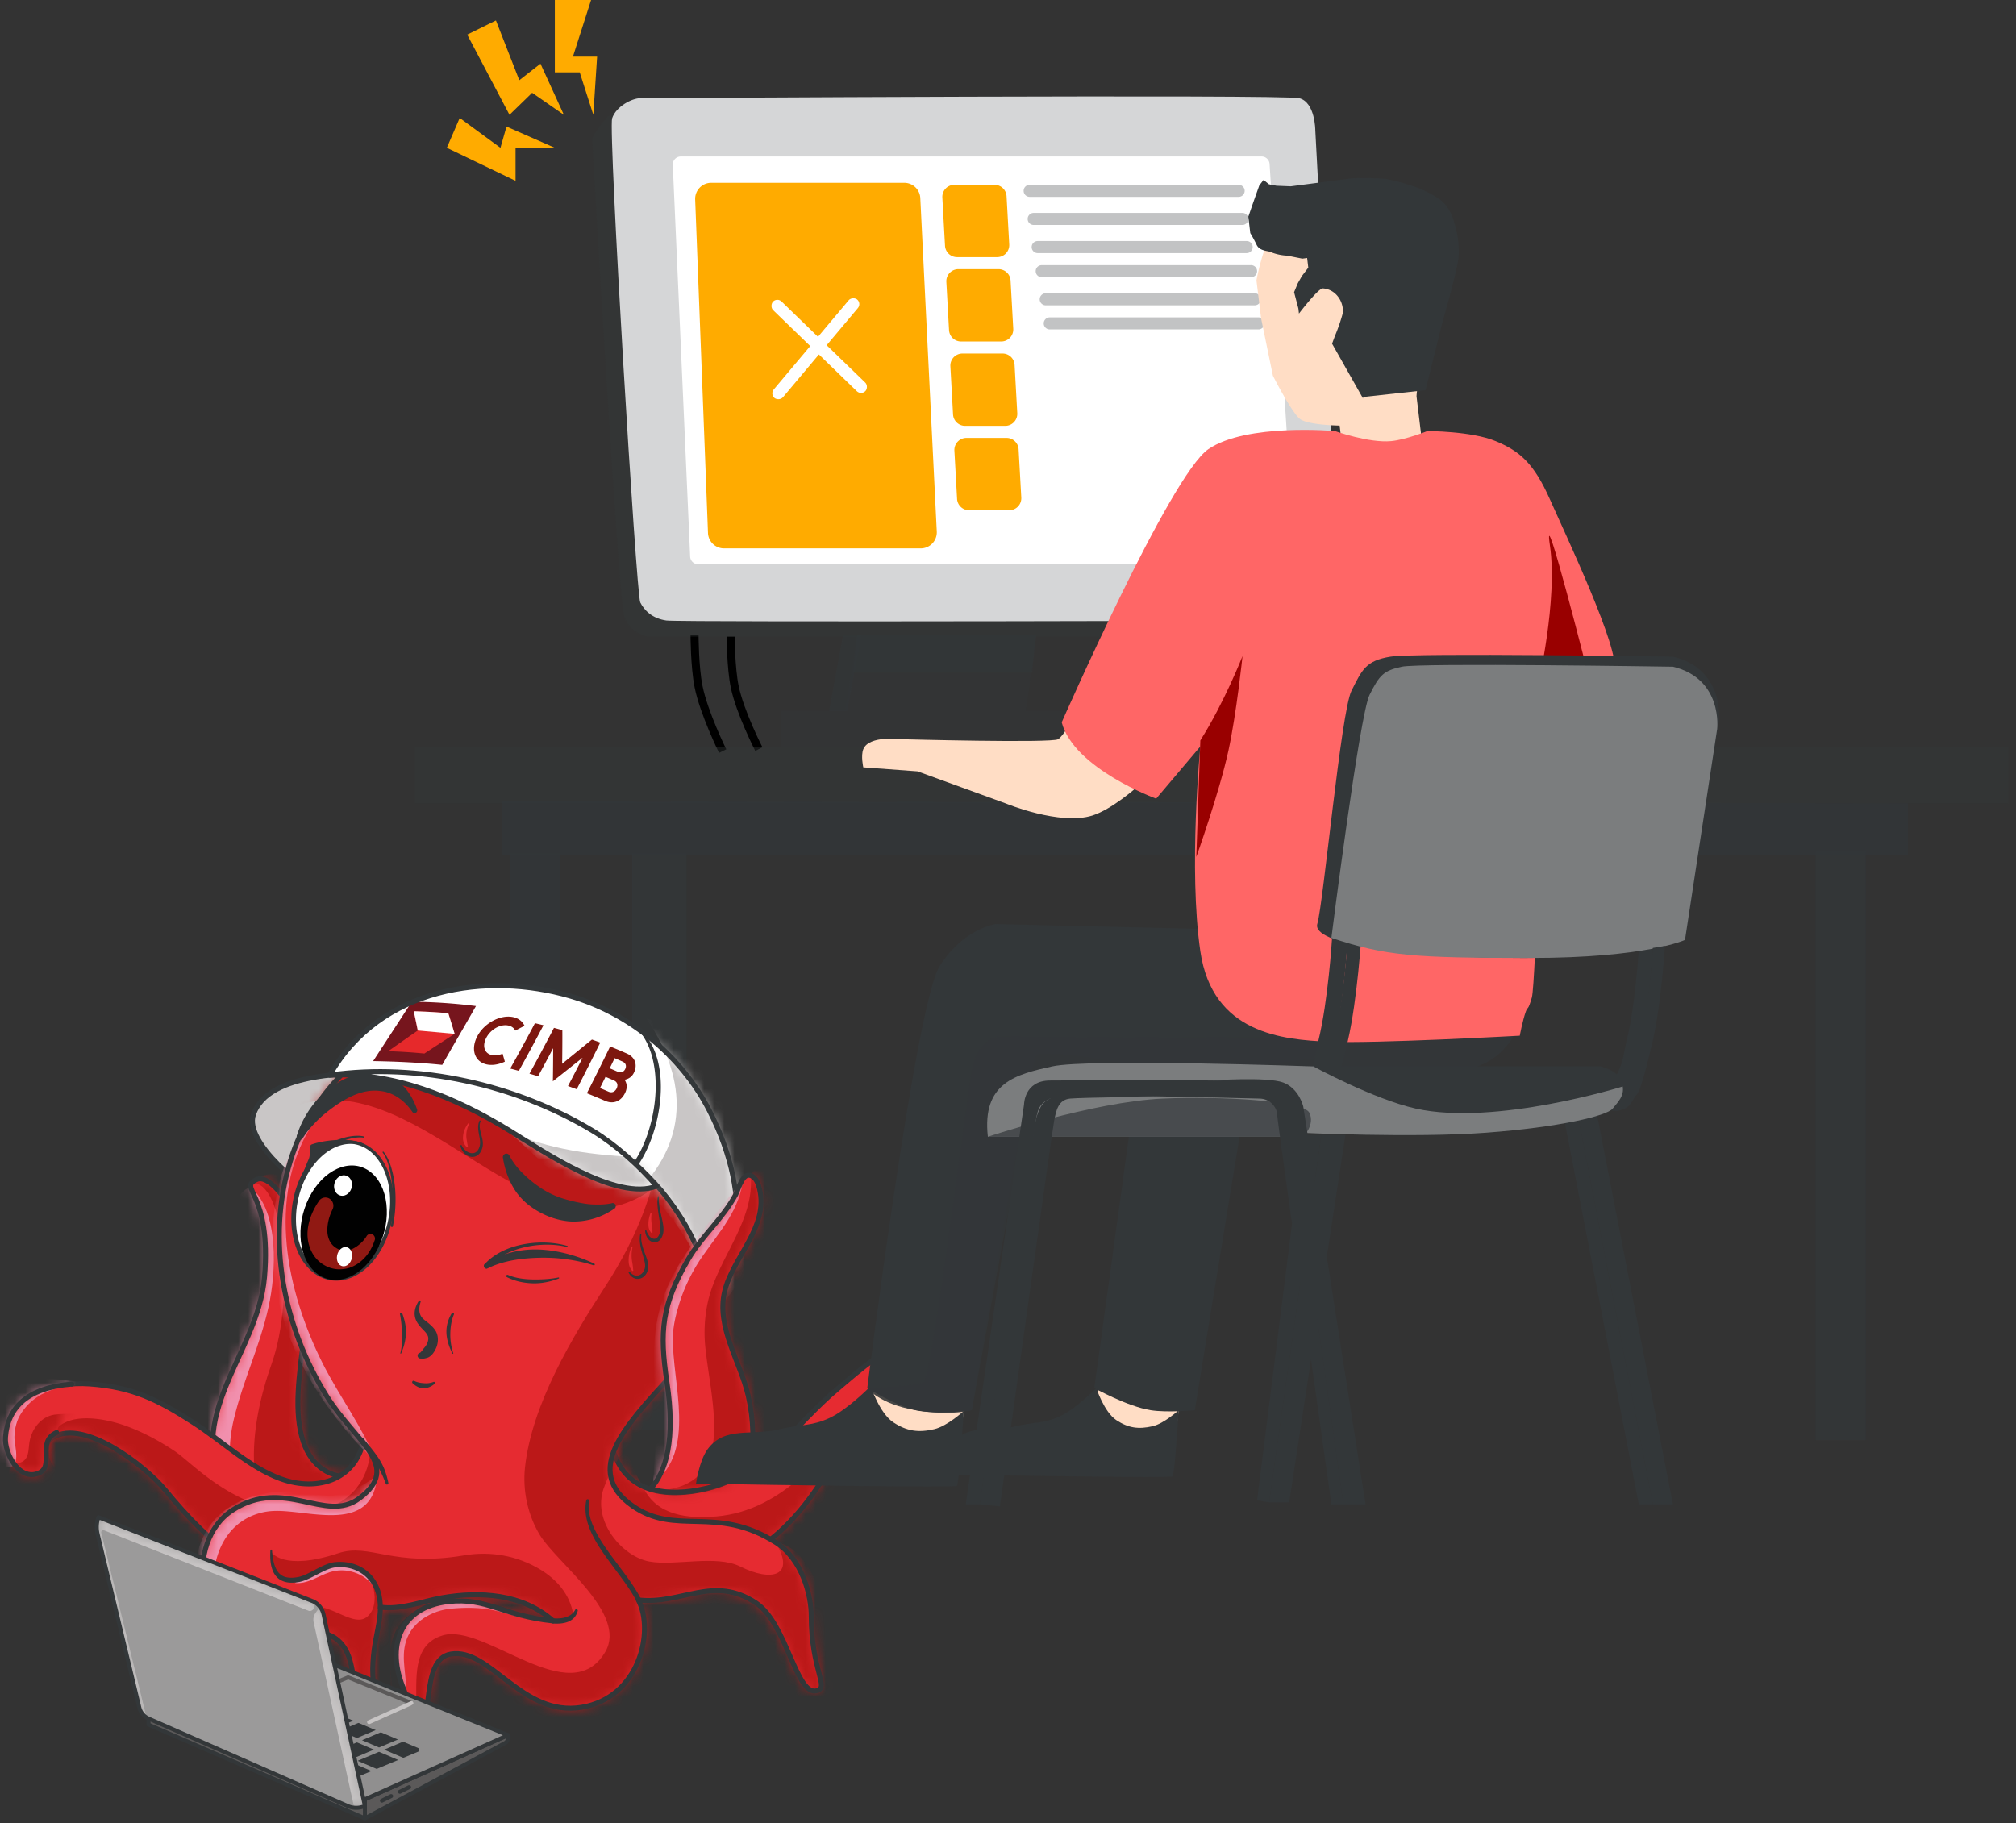 <svg width="199" height="180" viewBox="0 0 199 180" fill="none" xmlns="http://www.w3.org/2000/svg">
    <rect x="0" y="0" width="199" height="180" fill="#333333" stroke="none"/>
    <path d="M54.768 0h3.577l-1.79 5.59h2.386l-.374 5.745-1.342-4.193h-2.457V0zM46.12 3.417l2.834-1.397 2.307 5.9 2.089-1.633 2.31 5.05-3.132-2.176-2.236 2.175-4.173-7.919zM44.107 14.593l1.271-2.948 4.022 2.948.596-2.097 4.772 2.097H50.89v3.259l-6.782-3.259z" fill="#FFAB00"/>
    <g opacity=".7" fill="#333739">
        <path d="M184.176 142.173V84.066h-4.958v58.107h4.958zM67.765 141.181V84.265H62.41v56.916h5.355z"/>
    </g>
    <path d="M72.128 62.848s.003 3.055.397 4.957c.521 2.521 2.38 6.148 2.38 6.148M68.558 62.648s.002 3.165.396 5.135c.522 2.611 2.38 6.368 2.38 6.368" stroke="#000" stroke-width=".793"/>
    <path opacity=".4" d="M198.256 79.307v-5.553H40.992v5.553h157.264z" fill="#333739"/>
    <path opacity=".7" d="M188.34 84.464V79.308l-138.82-.199v5.355h138.82z" fill="#333739"/>
    <path opacity=".7" d="M55.272 140.98V84.262h-4.958v56.718h4.958z" fill="#333739"/>
    <path fill-rule="evenodd" clip-rule="evenodd" d="M31.77 118.207c-1.506-.555-7.726-5.34-6.748-8.19 1.46-4.256 9.819-4.087 13.763-4.162-2.36 2.277-5.935 9.188-7.015 12.352z" fill="#C9C6C6"/>
    <path clip-rule="evenodd" d="M31.77 118.207c-1.506-.555-7.726-5.34-6.748-8.19 1.46-4.256 9.819-4.087 13.763-4.162-2.36 2.277-5.935 9.188-7.015 12.352z" stroke="#333739" stroke-width=".492" stroke-linecap="round" stroke-linejoin="round"/>
    <path fill-rule="evenodd" clip-rule="evenodd" d="M39.319 142.374c-1.668 4.144-7.696 4.989-9.373 0-1.999-5.946 2.386-14.78-.628-21.801-1.027-2.393-2.889-4.628-3.976-4.127-1.93.891 1.487 1.19.765 9.648-.657 7.695-8.235 13.584-3.67 21.888.857 1.557 1.693 3.241 3.013 4.424 4.557 4.082 11.446 3.237 13.572-2.935.758-2.201.447-4.837.297-7.097z" fill="#E62B31"/>
    <mask id="a" style="mask-type:alpha" maskUnits="userSpaceOnUse" x="20" y="116" width="20" height="39">
        <path fill-rule="evenodd" clip-rule="evenodd" d="M25.344 116.446c-1.93.891 1.486 1.189.765 9.648-.657 7.694-8.235 13.584-3.67 21.888.856 1.557 1.692 3.241 3.013 4.425 4.557 4.08 11.446 3.236 13.572-2.936.757-2.202.447-4.836.297-7.098-1.667 4.144-7.696 4.99-9.373 0-1.999-5.945 2.386-14.78-.628-21.8-.93-2.164-2.539-4.198-3.642-4.198a.787.787 0 0 0-.334.071z" fill="#fff"/>
    </mask>
    <g mask="url(#a)">
        <path fill-rule="evenodd" clip-rule="evenodd" d="M24.777 116.814c3.35-.489 4.336 11.331 2.046 17.799-1.12 3.165-1.93 6.71-1.732 10.145.25 4.352 3.217 8.913 8.18 7.93 1.154-.228 2.148-1.002 2.74-2.048 2.173-3.841-.989-6.671-1.91-10.291-.45-1.765-.467-3.679-.556-5.491-.266-5.383-.258-10.457-3.046-15.202-.848-1.443-2.547-5.514-5.722-2.842z" fill="#BB1818"/>
    </g>
    <mask id="b" style="mask-type:alpha" maskUnits="userSpaceOnUse" x="20" y="116" width="20" height="39">
        <path fill-rule="evenodd" clip-rule="evenodd" d="M25.344 116.446c-1.93.891 1.486 1.189.765 9.648-.657 7.694-8.235 13.584-3.67 21.888.856 1.557 1.692 3.241 3.013 4.425 4.557 4.08 11.446 3.236 13.572-2.936.757-2.202.447-4.836.297-7.098-1.667 4.144-7.696 4.99-9.373 0-1.999-5.945 2.386-14.78-.628-21.8-.93-2.164-2.539-4.198-3.642-4.198a.787.787 0 0 0-.334.071z" fill="#fff"/>
    </mask>
    <g mask="url(#b)">
        <path fill-rule="evenodd" clip-rule="evenodd" d="M24.75 117.219c2.835 2.376 2.507 8.453 1.754 11.822-.897 4.015-2.454 7.05-3.42 11.06-.6 2.486-.496 4.825.021 7.322.171.822.385 1.628.663 2.419.092.261.178.53.29.782.056.128.308.41.175.38-1.685-.382-3.13-4.344-3.592-5.825-2.047-6.565.73-13.445 1.065-20.077.074-1.46.994-7.546 3.044-7.883z" fill="#F190AE"/>
    </g>
    <path clip-rule="evenodd" d="M39.32 142.374c-1.667 4.144-7.695 4.989-9.372 0-1.999-5.946 2.386-14.78-.628-21.801-1.027-2.393-2.889-4.628-3.976-4.127-1.93.891 1.487 1.19.765 9.648-.657 7.695-8.235 13.584-3.67 21.888.857 1.557 1.693 3.241 3.013 4.424 4.557 4.082 11.446 3.237 13.572-2.935.758-2.201.447-4.837.297-7.097z" stroke="#333739" stroke-width=".492" stroke-linecap="round" stroke-linejoin="round"/>
    <path fill-rule="evenodd" clip-rule="evenodd" d="M58.328 151.753c4.19 4.905 12.42 4.153 17.156.68 2.92-2.14 5.062-5.084 6.842-8.26 1.977-3.528 7.92-9.646 6.985-10.684-.935-1.038-4.685 1.998-6.612 3.61-4.277 3.578-7.239 8.521-12.916 9.868-4.677 1.11-9.134.129-9.584-5.702-.163-2.109.193-4.208 1.2-6.065-4.078 3.504-7.16 11.767-3.071 16.553z" fill="#E62B31"/>
    <mask id="c" style="mask-type:alpha" maskUnits="userSpaceOnUse" x="56" y="133" width="34" height="23">
        <path fill-rule="evenodd" clip-rule="evenodd" d="M82.699 137.099c-4.277 3.577-7.24 8.52-12.917 9.867-4.676 1.109-9.133.129-9.583-5.702-.163-2.109.193-4.208 1.2-6.064-4.078 3.503-7.16 11.766-3.07 16.553 4.19 4.904 12.42 4.152 17.155.68 2.92-2.141 5.062-5.085 6.842-8.261 1.977-3.528 7.608-9.361 6.984-10.684-.099-.212-.287-.304-.54-.304-1.327-.001-4.452 2.559-6.071 3.915z" fill="#fff"/>
    </mask>
    <g mask="url(#c)">
        <path fill-rule="evenodd" clip-rule="evenodd" d="M63.474 146.78c1.298 2.888 4.5 3.162 7.236 2.93 6.606-.56 11.03-6.314 14.82-11.291.862-1.134 4.464-6.067 5.471-2.575.789 2.734-1.205 7.298-2.18 9.832-3.44 8.922-9.647 15.328-19.513 14.23-1.506-.166-2.993-.619-4.454-1.016-2.413-.656-5.321-1.396-7.166-3.248-3.188-3.203-4.338-8.301-2.647-12.613.628-1.599 3.607-5.935 5.765-4.47.324 2.447 1.325 6.119 2.668 8.221z" fill="#BB1818"/>
    </g>
    <path clip-rule="evenodd" d="M58.326 151.751c4.19 4.905 12.42 4.152 17.156.68 2.92-2.141 5.063-5.084 6.842-8.261 1.977-3.528 7.92-9.229 6.984-10.684-.934-1.454-4.684 1.999-6.611 3.611-4.277 3.578-7.239 8.521-12.916 9.868-4.678 1.11-9.134.129-9.584-5.702-.163-2.109.193-4.208 1.2-6.065-4.078 3.504-7.16 11.767-3.071 16.553z" stroke="#333739" stroke-width=".492" stroke-linecap="round" stroke-linejoin="round"/>
    <path fill-rule="evenodd" clip-rule="evenodd" d="M35.928 141.896c-.577 4.069-4.455 5.482-8.246 4.086-3.105-1.143-5.738-3.7-8.56-5.52-3.543-2.285-6.05-3.524-10.255-3.832-3.674-.268-8.025 1.11-8.327 5.266-.115 1.58 1.335 4.33 3.254 3.551 1.657-.673-.195-2.543 1.467-3.551 3.007-1.822 9.004 2.715 11.085 5.254 4.158 5.073 9.79 10.258 15.809 8.755 3.773-.942 9.105-7.478 3.773-14.009z" fill="#E62B31"/>
    <mask id="d" style="mask-type:alpha" maskUnits="userSpaceOnUse" x="0" y="136" width="39" height="21">
        <path fill-rule="evenodd" clip-rule="evenodd" d="M.54 141.897c-.115 1.58 1.336 4.33 3.255 3.551 1.658-.674-.195-2.544 1.467-3.551 3.007-1.823 9.004 2.715 11.084 5.254 4.16 5.073 9.791 10.257 15.81 8.754 3.773-.941 9.105-7.477 3.773-14.008-.577 4.068-4.454 5.482-8.246 4.086-3.106-1.143-5.738-3.7-8.56-5.521-3.544-2.285-6.05-3.523-10.255-3.832a12.361 12.361 0 0 0-.886-.032c-3.453 0-7.163 1.473-7.442 5.299z" fill="#fff"/>
    </mask>
    <g mask="url(#d)">
        <path fill-rule="evenodd" clip-rule="evenodd" d="M36.565 143.113c-.314 4.948-4.636 6.703-8.38 6.136-5.815-.881-9.236-4.864-11-6.026-1.456-.961-2.908-1.748-4.528-2.368-2.609-1-8.057-1.996-7.805 2.765.127 2.397 5.18 3.672 6.961 4.479a34.38 34.38 0 0 1 4.22 2.266c1.587 1.005 3.759 3.562 5.492 3.769 2.125.255 4.362-1.142 6.384-1.653 1.614-.406 3.299-.498 4.942-.718 1.499-.201 3.068-.536 4.312-1.476 2.599-1.964 1.809-5.305-.598-7.174z" fill="#BB1818"/>
    </g>
    <path clip-rule="evenodd" d="M35.928 141.896c-.577 4.069-4.455 5.482-8.246 4.086-3.105-1.143-5.738-3.7-8.56-5.52-3.543-2.285-6.05-3.524-10.255-3.832-3.674-.268-8.025 1.11-8.327 5.266-.115 1.58 1.335 4.33 3.254 3.551 1.657-.673-.195-2.543 1.467-3.551 3.007-1.822 9.004 2.715 11.085 5.254 4.158 5.073 9.79 10.258 15.809 8.755 3.773-.942 9.105-7.478 3.773-14.009z" stroke="#333739" stroke-width=".492" stroke-linecap="round" stroke-linejoin="round"/>
    <path fill-rule="evenodd" clip-rule="evenodd" d="M7.09 136.645c-4.402.352-6.338 2.331-6.55 5.254-.115 1.58 1.335 4.33 3.254 3.551 1.657-.673-.252-3.075 1.796-4.026" fill="#E62B31"/>
    <mask id="e" style="mask-type:alpha" maskUnits="userSpaceOnUse" x="0" y="136" width="8" height="10">
        <path fill-rule="evenodd" clip-rule="evenodd" d="M.54 141.899c-.115 1.58 1.336 4.33 3.255 3.551 1.658-.674-.253-3.075 1.796-4.026l1.5-4.779c-4.402.351-6.338 2.331-6.551 5.254z" fill="#fff"/>
    </mask>
    <g mask="url(#e)">
        <path fill-rule="evenodd" clip-rule="evenodd" d="M7.6 139.626c-.387-.107-1.855-.026-2.25.038-1.318.211-2.234 1.412-2.446 2.723-.085.52-.044 1.129-.336 1.586-.41.642-1.372.451-1.584.931-.28.633.192 1.463.681 1.816 2.814 2.036 4.28-1.835 5.264-3.775.44-.867 1.249-2.307.67-3.319z" fill="#BB1818"/>
    </g>
    <mask id="f" style="mask-type:alpha" maskUnits="userSpaceOnUse" x="0" y="136" width="8" height="10">
        <path fill-rule="evenodd" clip-rule="evenodd" d="M.54 141.899c-.115 1.58 1.336 4.33 3.255 3.551 1.658-.674-.253-3.075 1.796-4.026l1.5-4.779c-4.402.351-6.338 2.331-6.551 5.254z" fill="#fff"/>
    </mask>
    <g mask="url(#f)">
        <path fill-rule="evenodd" clip-rule="evenodd" d="M9.685 136.901c-2.731-.435-5.923.078-7.577 2.591-.474.72-.676 1.545-.686 2.411-.01.83.784 3.251-.868 2.898-1.783-.38-2.147-3.32-1.894-4.751.135-.766.506-1.492.959-2.107 1.904-2.584 7.284-1.857 10.066-1.042z" fill="#F190AE"/>
    </g>
    <path d="M7.09 136.641c-4.402.352-6.338 2.331-6.55 5.254-.115 1.58 1.335 4.33 3.254 3.551 1.657-.673-.252-3.075 1.796-4.026" stroke="#333739" stroke-width=".492" stroke-linecap="round" stroke-linejoin="round"/>
    <path fill-rule="evenodd" clip-rule="evenodd" d="M35.46 147.926c4.287-3.206-.336-5.486-3.235-10.135-4.259-6.831-5.965-15.362-3.564-23.181 4.386-14.285 22.392-19.745 33.974-11.459 2.175 1.556 3.934 3.262 5.35 5.596 3.877 6.394 4.523 16.415.97 23.053-.814 1.519-1.807 3.006-2.961 4.275-4.284 4.707-8.461 9.129-3.576 12.576 4.31 3.041 8.242-.102 14.138 3.611 2.67 1.681 3.524 5.271 3.524 7.275 0 5.283 1.77 7 .592 7.368-2.081.651-2.972-6.62-6.046-8.657-4.232-2.804-7.31.19-11.618-.296 1.636 3.159.058 9.669-5.59 10.594-5.933.971-9.03-5.927-12.93-5.251-3.17.55-1.404 7.456-3.635 7.141-.973-.137-.544-2.609-.973-3.608-1.829-4.269-.402-8.176 4.379-8.716 3.807-.43 5.332 1.402 10.343 1.912-2.999-2.687-7.243-2.945-10.988-2.282-1.966.347-4.035 1.205-6.065.92.003 1.37-.44 2.819-.613 4.178-.11.858-.169 1.714-.133 2.579.023.553.13 1.093.23 1.635.108.572.517 1.976-.526 1.858-.42-.048-.712-.406-.902-.767-1.05-1.999-.43-4.824-2.394-6.331-2.4-1.844-4.72 1.539-7.685 1.024-6.125-1.063-7.45-10.592-2.578-13.752 5.102-3.31 9.169 1.339 12.511-1.16z" fill="#E62B31"/>
    <mask id="g" style="mask-type:alpha" maskUnits="userSpaceOnUse" x="19" y="99" width="63" height="72">
        <path fill-rule="evenodd" clip-rule="evenodd" d="M28.663 114.617c-2.4 7.82-.695 16.35 3.563 23.181 2.9 4.65 7.523 6.929 3.235 10.136-1.582 1.182-3.325.765-5.264.347-2.16-.466-4.559-.93-7.247.813-4.872 3.16-3.547 12.688 2.578 13.752 1.267.22 2.416-.272 3.504-.763 1.457-.659 2.806-1.319 4.18-.262 1.966 1.508 1.345 4.332 2.394 6.331.19.362.484.719.902.768 1.044.117.636-1.287.528-1.859-.101-.541-.209-1.083-.231-1.634-.036-.865.023-1.722.132-2.58.174-1.359.617-2.809.614-4.178 2.03.286 4.099-.572 6.066-.92 3.744-.662 7.988-.406 10.986 2.283-5.01-.511-6.535-2.342-10.343-1.912-4.78.54-6.206 4.447-4.377 8.716.428.999 0 3.47.972 3.607 2.232.316.464-6.59 3.636-7.14 1.913-.332 3.632 1.159 5.587 2.648 2.032 1.549 4.32 3.097 7.341 2.602 5.649-.924 7.227-7.435 5.591-10.594 1.615.183 3.058-.125 4.454-.432 2.325-.512 4.519-1.024 7.163.729 3.074 2.037 3.966 9.307 6.047 8.657 1.177-.368-.591-2.085-.591-7.369 0-2.004-.855-5.594-3.524-7.275-5.898-3.713-9.829-.569-14.139-3.611-4.885-3.446-.708-7.869 3.576-12.576 1.155-1.268 2.148-2.756 2.962-4.275 3.553-6.638 2.905-16.659-.971-23.052-1.416-2.334-3.175-4.04-5.35-5.598-3.704-2.648-8.06-3.891-12.422-3.891-9.28 0-18.567 5.634-21.552 15.351z" fill="#fff"/>
    </mask>
    <g mask="url(#g)">
        <path fill-rule="evenodd" clip-rule="evenodd" d="M65.265 111.113c-.059 5.586-2.474 11.202-5.467 15.812-3.26 5.016-7.311 11.703-7.978 17.971-.243 2.281.291 4.728 1.484 6.671 1.688 2.748 8.622 7.751 6.454 11.492-3.458 5.965-11.863-2.842-16.044-1.608-3.115.919-2.55 4.397-2.634 7.044-.047 1.506-.26 3.002-.353 4.505 1.168-1.11 2.471-1.605 4.014-1.925 5.64-1.172 9.94 3.473 14.559 2.385 1.524-.36 2.804-1.211 3.874-2.37 1.16-1.253 2.012-2.702 2.398-4.403.64-2.818-.239-6.243 2.829-7.814 5.272-2.699 6.782 4.436 8.592 7.32.64 1.02 1.685 1.962 2.791 2.401.6.239 1.218.098 1.697-.334 2.328-2.098.063-15.483-4.923-15.991 2.032 3.36-.416 3.921-3.482 2.388-2.396-1.196-6.461-.027-9.002-.501-2.66-.497-5.65-3.983-4.475-7.246 1.381-3.833 4.065-5.851 6.33-8.529 4.792-5.676 7.573-14.295 3.69-21.161-1.012-1.786-2.472-5.284-4.354-6.107z" fill="#BB1818"/>
    </g>
    <mask id="h" style="mask-type:alpha" maskUnits="userSpaceOnUse" x="19" y="99" width="63" height="72">
        <path fill-rule="evenodd" clip-rule="evenodd" d="M28.663 114.617c-2.4 7.82-.695 16.35 3.563 23.181 2.9 4.65 7.523 6.929 3.235 10.136-1.582 1.182-3.325.765-5.264.347-2.16-.466-4.559-.93-7.247.813-4.872 3.16-3.547 12.688 2.578 13.752 1.267.22 2.416-.272 3.504-.763 1.457-.659 2.806-1.319 4.18-.262 1.966 1.508 1.345 4.332 2.394 6.331.19.362.484.719.902.768 1.044.117.636-1.287.528-1.859-.101-.541-.209-1.083-.231-1.634-.036-.865.023-1.722.132-2.58.174-1.359.617-2.809.614-4.178 2.03.286 4.099-.572 6.066-.92 3.744-.662 7.988-.406 10.986 2.283-5.01-.511-6.535-2.342-10.343-1.912-4.78.54-6.206 4.447-4.377 8.716.428.999 0 3.47.972 3.607 2.232.316.464-6.59 3.636-7.14 1.913-.332 3.632 1.159 5.587 2.648 2.032 1.549 4.32 3.097 7.341 2.602 5.649-.924 7.227-7.435 5.591-10.594 1.615.183 3.058-.125 4.454-.432 2.325-.512 4.519-1.024 7.163.729 3.074 2.037 3.966 9.307 6.047 8.657 1.177-.368-.591-2.085-.591-7.369 0-2.004-.855-5.594-3.524-7.275-5.898-3.713-9.829-.569-14.139-3.611-4.885-3.446-.708-7.869 3.576-12.576 1.155-1.268 2.148-2.756 2.962-4.275 3.553-6.638 2.905-16.659-.971-23.052-1.416-2.334-3.175-4.04-5.35-5.598-3.704-2.648-8.06-3.891-12.422-3.891-9.28 0-18.567 5.634-21.552 15.351z" fill="#fff"/>
    </mask>
    <g mask="url(#h)">
        <path fill-rule="evenodd" clip-rule="evenodd" d="M56.574 159.33c-.335-1.942-1.621-3.394-3.223-4.367-2.291-1.392-4.935-1.849-7.525-1.411-7.07 1.194-9.306-1.248-12.432-.21-5.51 1.827-6.589-.158-6.59-.046-.045 1.878.355 2.678 1.491 2.707 2.31.057 4.542-2.107 6.88-1.395 1.7.519 2.543 3.942.992 5.063-1.26.91-3.354-1.171-5.105-1.041-1.855.136-3.193 1.599-4.974 1.966-4.132.851-6.005-2.481-6.074-6.261-.137 1.459-.304 2.961-.23 4.428.045.894.173 1.89.563 2.701 2.166 4.502 6.407 3.793 10.492 3.122.843-.138 1.684-.539 2.518-.145 1.788.847 1.586 6.238 3.967 5.8 1.829-.337 1.455-3.255 1.287-4.589-.442-3.533.172-5.904 3.686-7.146 2.66-.94 5.922-.487 8.49.576 1.557.644 4.198 1.64 5.787.248z" fill="#BB1818"/>
    </g>
    <mask id="i" style="mask-type:alpha" maskUnits="userSpaceOnUse" x="19" y="99" width="63" height="72">
        <path fill-rule="evenodd" clip-rule="evenodd" d="M28.663 114.617c-2.4 7.82-.695 16.35 3.563 23.181 2.9 4.65 7.523 6.929 3.235 10.136-1.582 1.182-3.325.765-5.264.347-2.16-.466-4.559-.93-7.247.813-4.872 3.16-3.547 12.688 2.578 13.752 1.267.22 2.416-.272 3.504-.763 1.457-.659 2.806-1.319 4.18-.262 1.966 1.508 1.345 4.332 2.394 6.331.19.362.484.719.902.768 1.044.117.636-1.287.528-1.859-.101-.541-.209-1.083-.231-1.634-.036-.865.023-1.722.132-2.58.174-1.359.617-2.809.614-4.178 2.03.286 4.099-.572 6.066-.92 3.744-.662 7.988-.406 10.986 2.283-5.01-.511-6.535-2.342-10.343-1.912-4.78.54-6.206 4.447-4.377 8.716.428.999 0 3.47.972 3.607 2.232.316.464-6.59 3.636-7.14 1.913-.332 3.632 1.159 5.587 2.648 2.032 1.549 4.32 3.097 7.341 2.602 5.649-.924 7.227-7.435 5.591-10.594 1.615.183 3.058-.125 4.454-.432 2.325-.512 4.519-1.024 7.163.729 3.074 2.037 3.966 9.307 6.047 8.657 1.177-.368-.591-2.085-.591-7.369 0-2.004-.855-5.594-3.524-7.275-5.898-3.713-9.829-.569-14.139-3.611-4.885-3.446-.708-7.869 3.576-12.576 1.155-1.268 2.148-2.756 2.962-4.275 3.553-6.638 2.905-16.659-.971-23.052-1.416-2.334-3.175-4.04-5.35-5.598-3.704-2.648-8.06-3.891-12.422-3.891-9.28 0-18.567 5.634-21.552 15.351z" fill="#fff"/>
    </mask>
    <g mask="url(#i)">
        <path fill-rule="evenodd" clip-rule="evenodd" d="M65.378 116.618c-10.89 9.358-21.718-8.562-33.148-8.014-1.737.083-3.55.519-4.998 1.566 7.873-10.966 25.435-7.305 34.443.118 1.597 1.317 3.147 4.161 3.703 6.33z" fill="#BB1818"/>
    </g>
    <mask id="j" style="mask-type:alpha" maskUnits="userSpaceOnUse" x="19" y="99" width="63" height="72">
        <path fill-rule="evenodd" clip-rule="evenodd" d="M28.663 114.617c-2.4 7.82-.695 16.35 3.563 23.181 2.9 4.65 7.523 6.929 3.235 10.136-1.582 1.182-3.325.765-5.264.347-2.16-.466-4.559-.93-7.247.813-4.872 3.16-3.547 12.688 2.578 13.752 1.267.22 2.416-.272 3.504-.763 1.457-.659 2.806-1.319 4.18-.262 1.966 1.508 1.345 4.332 2.394 6.331.19.362.484.719.902.768 1.044.117.636-1.287.528-1.859-.101-.541-.209-1.083-.231-1.634-.036-.865.023-1.722.132-2.58.174-1.359.617-2.809.614-4.178 2.03.286 4.099-.572 6.066-.92 3.744-.662 7.988-.406 10.986 2.283-5.01-.511-6.535-2.342-10.343-1.912-4.78.54-6.206 4.447-4.377 8.716.428.999 0 3.47.972 3.607 2.232.316.464-6.59 3.636-7.14 1.913-.332 3.632 1.159 5.587 2.648 2.032 1.549 4.32 3.097 7.341 2.602 5.649-.924 7.227-7.435 5.591-10.594 1.615.183 3.058-.125 4.454-.432 2.325-.512 4.519-1.024 7.163.729 3.074 2.037 3.966 9.307 6.047 8.657 1.177-.368-.591-2.085-.591-7.369 0-2.004-.855-5.594-3.524-7.275-5.898-3.713-9.829-.569-14.139-3.611-4.885-3.446-.708-7.869 3.576-12.576 1.155-1.268 2.148-2.756 2.962-4.275 3.553-6.638 2.905-16.659-.971-23.052-1.416-2.334-3.175-4.04-5.35-5.598-3.704-2.648-8.06-3.891-12.422-3.891-9.28 0-18.567 5.634-21.552 15.351z" fill="#fff"/>
    </mask>
    <g mask="url(#j)">
        <path fill-rule="evenodd" clip-rule="evenodd" d="M37.247 145.59c-.4 5.992-6.79 3.41-10.262 3.581a6.066 6.066 0 0 0-2.66.741c-1.832 1.023-2.812 2.851-3.156 4.914-.121.727-.256 1.454-.295 2.192-.019.347-.026.693-.03 1.041 0 .008.005.139-.01.142-.35.072-.718-.401-.88-.648-.706-1.076-.748-2.688-.513-3.918.847-4.434 4.745-6.332 8.808-6.391 1.502-.021 2.971.433 4.477.391 1.356-.037 3.489-1.085 4.521-2.045z" fill="#F190AE"/>
    </g>
    <mask id="k" style="mask-type:alpha" maskUnits="userSpaceOnUse" x="19" y="99" width="63" height="72">
        <path fill-rule="evenodd" clip-rule="evenodd" d="M28.663 114.617c-2.4 7.82-.695 16.35 3.563 23.181 2.9 4.65 7.523 6.929 3.235 10.136-1.582 1.182-3.325.765-5.264.347-2.16-.466-4.559-.93-7.247.813-4.872 3.16-3.547 12.688 2.578 13.752 1.267.22 2.416-.272 3.504-.763 1.457-.659 2.806-1.319 4.18-.262 1.966 1.508 1.345 4.332 2.394 6.331.19.362.484.719.902.768 1.044.117.636-1.287.528-1.859-.101-.541-.209-1.083-.231-1.634-.036-.865.023-1.722.132-2.58.174-1.359.617-2.809.614-4.178 2.03.286 4.099-.572 6.066-.92 3.744-.662 7.988-.406 10.986 2.283-5.01-.511-6.535-2.342-10.343-1.912-4.78.54-6.206 4.447-4.377 8.716.428.999 0 3.47.972 3.607 2.232.316.464-6.59 3.636-7.14 1.913-.332 3.632 1.159 5.587 2.648 2.032 1.549 4.32 3.097 7.341 2.602 5.649-.924 7.227-7.435 5.591-10.594 1.615.183 3.058-.125 4.454-.432 2.325-.512 4.519-1.024 7.163.729 3.074 2.037 3.966 9.307 6.047 8.657 1.177-.368-.591-2.085-.591-7.369 0-2.004-.855-5.594-3.524-7.275-5.898-3.713-9.829-.569-14.139-3.611-4.885-3.446-.708-7.869 3.576-12.576 1.155-1.268 2.148-2.756 2.962-4.275 3.553-6.638 2.905-16.659-.971-23.052-1.416-2.334-3.175-4.04-5.35-5.598-3.704-2.648-8.06-3.891-12.422-3.891-9.28 0-18.567 5.634-21.552 15.351z" fill="#fff"/>
    </mask>
    <g mask="url(#k)">
        <path fill-rule="evenodd" clip-rule="evenodd" d="M29.11 156.278c1.255.129 2.295-.698 3.445-1.064 1.62-.518 3.436.102 4.442 1.507-.14-.649-.185-.672-.622-1.151-1.608-1.761-3.61-1.378-5.34-.265-.473.304-1.311.578-1.926.973z" fill="#F190AE"/>
    </g>
    <mask id="l" style="mask-type:alpha" maskUnits="userSpaceOnUse" x="19" y="99" width="63" height="72">
        <path fill-rule="evenodd" clip-rule="evenodd" d="M28.663 114.617c-2.4 7.82-.695 16.35 3.563 23.181 2.9 4.65 7.523 6.929 3.235 10.136-1.582 1.182-3.325.765-5.264.347-2.16-.466-4.559-.93-7.247.813-4.872 3.16-3.547 12.688 2.578 13.752 1.267.22 2.416-.272 3.504-.763 1.457-.659 2.806-1.319 4.18-.262 1.966 1.508 1.345 4.332 2.394 6.331.19.362.484.719.902.768 1.044.117.636-1.287.528-1.859-.101-.541-.209-1.083-.231-1.634-.036-.865.023-1.722.132-2.58.174-1.359.617-2.809.614-4.178 2.03.286 4.099-.572 6.066-.92 3.744-.662 7.988-.406 10.986 2.283-5.01-.511-6.535-2.342-10.343-1.912-4.78.54-6.206 4.447-4.377 8.716.428.999 0 3.47.972 3.607 2.232.316.464-6.59 3.636-7.14 1.913-.332 3.632 1.159 5.587 2.648 2.032 1.549 4.32 3.097 7.341 2.602 5.649-.924 7.227-7.435 5.591-10.594 1.615.183 3.058-.125 4.454-.432 2.325-.512 4.519-1.024 7.163.729 3.074 2.037 3.966 9.307 6.047 8.657 1.177-.368-.591-2.085-.591-7.369 0-2.004-.855-5.594-3.524-7.275-5.898-3.713-9.829-.569-14.139-3.611-4.885-3.446-.708-7.869 3.576-12.576 1.155-1.268 2.148-2.756 2.962-4.275 3.553-6.638 2.905-16.659-.971-23.052-1.416-2.334-3.175-4.04-5.35-5.598-3.704-2.648-8.06-3.891-12.422-3.891-9.28 0-18.567 5.634-21.552 15.351z" fill="#fff"/>
    </mask>
    <g mask="url(#l)">
        <path fill-rule="evenodd" clip-rule="evenodd" d="M40.069 167.28c.133-1.779-.538-3.507.012-5.27.607-1.941 2.594-3.024 4.435-3.196 1.379-.128 2.826-.13 4.187.156 1.565.33 3.057.924 4.668.994-.81-.353-1.694-.528-2.536-.773-1.296-.378-2.646-.84-3.981-1.031-3.447-.495-7.312.374-7.794 4.522-.212 1.826.59 2.951 1.009 4.598z" fill="#F190AE"/>
    </g>
    <mask id="m" style="mask-type:alpha" maskUnits="userSpaceOnUse" x="19" y="99" width="63" height="72">
        <path fill-rule="evenodd" clip-rule="evenodd" d="M28.663 114.617c-2.4 7.82-.695 16.35 3.563 23.181 2.9 4.65 7.523 6.929 3.235 10.136-1.582 1.182-3.325.765-5.264.347-2.16-.466-4.559-.93-7.247.813-4.872 3.16-3.547 12.688 2.578 13.752 1.267.22 2.416-.272 3.504-.763 1.457-.659 2.806-1.319 4.18-.262 1.966 1.508 1.345 4.332 2.394 6.331.19.362.484.719.902.768 1.044.117.636-1.287.528-1.859-.101-.541-.209-1.083-.231-1.634-.036-.865.023-1.722.132-2.58.174-1.359.617-2.809.614-4.178 2.03.286 4.099-.572 6.066-.92 3.744-.662 7.988-.406 10.986 2.283-5.01-.511-6.535-2.342-10.343-1.912-4.78.54-6.206 4.447-4.377 8.716.428.999 0 3.47.972 3.607 2.232.316.464-6.59 3.636-7.14 1.913-.332 3.632 1.159 5.587 2.648 2.032 1.549 4.32 3.097 7.341 2.602 5.649-.924 7.227-7.435 5.591-10.594 1.615.183 3.058-.125 4.454-.432 2.325-.512 4.519-1.024 7.163.729 3.074 2.037 3.966 9.307 6.047 8.657 1.177-.368-.591-2.085-.591-7.369 0-2.004-.855-5.594-3.524-7.275-5.898-3.713-9.829-.569-14.139-3.611-4.885-3.446-.708-7.869 3.576-12.576 1.155-1.268 2.148-2.756 2.962-4.275 3.553-6.638 2.905-16.659-.971-23.052-1.416-2.334-3.175-4.04-5.35-5.598-3.704-2.648-8.06-3.891-12.422-3.891-9.28 0-18.567 5.634-21.552 15.351z" fill="#fff"/>
    </mask>
    <g mask="url(#m)">
        <path fill-rule="evenodd" clip-rule="evenodd" d="M30.68 111.234c-4.34 7.078-2.377 16.28 1.133 23.29 1.647 3.289 3.93 6.292 5.314 9.72-1.392-1.109-2.568-2.513-3.681-3.912-4.471-5.622-7.285-12.544-6.47-19.975.362-3.295 1.08-6.852 3.704-9.123z" fill="#F190AE"/>
    </g>
    <path clip-rule="evenodd" d="M35.46 147.93c4.287-3.206-.336-5.487-3.235-10.136-4.259-6.831-5.965-15.361-3.564-23.18 4.386-14.285 22.392-19.745 33.974-11.46 2.175 1.557 3.934 3.263 5.35 5.597 3.877 6.394 4.523 16.414.97 23.053-.814 1.519-1.807 3.006-2.961 4.275-4.284 4.707-8.461 9.129-3.576 12.576 4.31 3.041 8.242-.102 14.138 3.611 2.67 1.681 3.524 5.271 3.524 7.275 0 5.283 1.77 7 .592 7.368-2.081.651-2.972-6.62-6.046-8.657-4.232-2.804-7.31.19-11.618-.296 1.636 3.159.058 9.669-5.59 10.594-5.933.971-9.03-5.928-12.93-5.251-3.17.55-1.404 7.456-3.635 7.141-.973-.137-.544-2.609-.973-3.608-1.829-4.269-.402-8.176 4.379-8.716 3.807-.43 5.332 1.402 10.343 1.912-2.999-2.688-7.243-2.945-10.988-2.282-1.966.347-4.035 1.205-6.065.92.003 1.369-.44 2.818-.613 4.178-.11.858-.169 1.714-.133 2.579.023.552.13 1.093.23 1.635.108.572.517 1.976-.526 1.858-.42-.049-.712-.406-.902-.767-1.05-1.999-.43-4.824-2.394-6.332-2.4-1.843-4.72 1.54-7.685 1.025-6.125-1.064-7.45-10.592-2.578-13.752 5.102-3.31 9.169 1.339 12.511-1.16z" stroke="#333739" stroke-width=".492" stroke-linecap="round" stroke-linejoin="round"/>
    <path fill-rule="evenodd" clip-rule="evenodd" d="M54.57 160.279c.303.022.59.021.853-.011.32-.039.61-.119.853-.252a1.51 1.51 0 0 0 .395-.306c.162-.18.28-.396.35-.656a.145.145 0 0 0-.076-.185.137.137 0 0 0-.178.079c-.1.195-.24.335-.396.453-.078.058-.16.106-.25.15a2.02 2.02 0 0 1-.274.109c-.353.114-.776.144-1.243.111a.249.249 0 0 0-.262.237c-.009.14.093.261.229.271zM37.784 158.741c.022-1.461-.478-2.638-1.304-3.428-.85-.813-2.05-1.219-3.397-1.094-.264.025-.541.1-.824.208-.472.179-.964.448-1.447.7-.483.251-.956.486-1.39.566-.408.078-.764.091-1.072.035a1.392 1.392 0 0 1-.867-.49c-.204-.248-.356-.578-.46-1a6.368 6.368 0 0 1-.168-1.169.084.084 0 0 0-.082-.085.084.084 0 0 0-.082.085c-.027.466-.018.875.033 1.231.072.501.224.898.441 1.2.265.371.635.599 1.099.699.353.076.768.068 1.241-.014.475-.084.997-.328 1.528-.6.467-.239.942-.5 1.398-.671.24-.09.473-.156.698-.177 1.193-.113 2.258.237 3.012.957.733.699 1.168 1.745 1.152 3.04a.25.25 0 0 0 .242.258.25.25 0 0 0 .249-.251zM63.247 157.815c-.662-1.289-1.701-2.601-2.679-3.916-.64-.86-1.248-1.725-1.703-2.589-.322-.611-.57-1.22-.686-1.836a3.917 3.917 0 0 1-.038-1.299.142.142 0 0 0-.11-.165.138.138 0 0 0-.16.114c-.228 1.128.046 2.269.6 3.401.44.902 1.06 1.795 1.71 2.681.952 1.3 1.983 2.581 2.633 3.848a.242.242 0 0 0 .332.106.26.26 0 0 0 .101-.345zM35.49 142.335c.355.445.66.819.93 1.162.325.414.592.786.833 1.194.127.214.246.437.364.683.153.318.307.669.457 1.09a.134.134 0 0 0 .17.095.143.143 0 0 0 .092-.176 9.348 9.348 0 0 0-.334-1.184 5.861 5.861 0 0 0-.342-.755c-.236-.439-.517-.832-.856-1.268-.27-.347-.578-.719-.936-1.166a.24.24 0 0 0-.346-.033.26.26 0 0 0-.032.358zM29.902 112.343c.365-.586.83-1.121 1.347-1.647.483-.492 1.022-.925 1.581-1.337.438-.322.889-.615 1.35-.866.7-.385 1.42-.666 2.138-.77a4.295 4.295 0 0 1 1.137-.026c.25.03.497.063.742.138.882.273 1.732.831 2.491 1.91a.26.26 0 0 0 .36.111.28.28 0 0 0 .106-.372c-.428-1.2-1.036-2.037-1.748-2.636a4.1 4.1 0 0 0-1.261-.714c-.648-.233-1.342-.28-2.04-.208-.934.094-1.888.438-2.776.968a8.251 8.251 0 0 0-1.527 1.161 9.686 9.686 0 0 0-1.487 1.854 9.61 9.61 0 0 0-.996 2.145.341.341 0 0 0 .152.447c.16.08.354.009.43-.158zM60.372 118.794c-.6.131-1.195.137-1.829.116-.584-.019-1.15-.131-1.737-.258-.296-.064-.589-.141-.884-.224a8.575 8.575 0 0 1-2.744-1.284 11.56 11.56 0 0 1-.906-.695c-.74-.638-1.438-1.335-1.965-2.32a.343.343 0 0 0-.44-.218.362.362 0 0 0-.21.456 8.242 8.242 0 0 0 .997 2.845c.226.393.49.744.788 1.067.679.737 1.515 1.276 2.386 1.673a7.213 7.213 0 0 0 1.65.528c.38.072.76.119 1.141.116a6.953 6.953 0 0 0 2.103-.325 7.115 7.115 0 0 0 1.876-.917.308.308 0 0 0 .158-.398.29.29 0 0 0-.384-.162zM45.451 113.139c.04.184.11.35.204.497.066.106.148.197.237.277.163.147.356.242.548.283a.927.927 0 0 0 .324.009c.358-.055.691-.321.847-.877.1-.369.042-.744-.053-1.121-.085-.339-.196-.678-.204-1.013a1.24 1.24 0 0 1 .08-.492.062.062 0 0 0-.03-.08.058.058 0 0 0-.076.03c-.083.175-.12.355-.13.539-.018.348.069.71.132 1.069.06.332.101.66-.006.974-.11.333-.294.519-.506.588a.668.668 0 0 1-.318.019 1.002 1.002 0 0 1-.324-.112 1.318 1.318 0 0 1-.294-.219 1.422 1.422 0 0 1-.301-.417.068.068 0 0 0-.087-.044.07.07 0 0 0-.043.09zM62.062 125.668c.117.216.266.368.43.465.208.124.44.149.655.102a.988.988 0 0 0 .476-.268c.172-.171.3-.416.355-.718.052-.3-.017-.641-.14-1.013-.136-.411-.334-.86-.45-1.343a2.903 2.903 0 0 1-.085-.985c.005-.033-.017-.063-.048-.067-.032-.006-.06.017-.066.05-.062.355-.042.704.015 1.043.084.495.252.965.365 1.388.086.319.143.608.086.858-.048.222-.15.398-.276.526a.766.766 0 0 1-.314.198.695.695 0 0 1-.464-.014 1.032 1.032 0 0 1-.427-.305.069.069 0 0 0-.097-.017.074.074 0 0 0-.015.1zM63.68 121.537c.031.315.137.572.28.761a.893.893 0 0 0 .48.328c.248.065.51-.005.717-.23.133-.143.24-.356.305-.646.047-.221.042-.484.002-.775-.048-.347-.142-.737-.231-1.139-.125-.565-.24-1.153-.186-1.682a.058.058 0 0 0-.049-.067.057.057 0 0 0-.065.05c-.04.233-.049.48-.038.733.024.574.147 1.18.225 1.721.06.416.097.791.02 1.077-.066.264-.174.44-.305.541a.403.403 0 0 1-.326.083.731.731 0 0 1-.42-.269 1.456 1.456 0 0 1-.276-.515.068.068 0 0 0-.08-.055c-.037.007-.062.045-.054.084z" fill="#333739"/>
    <path fill-rule="evenodd" clip-rule="evenodd" d="M46.18 113.165c-.02-.079-.03-.151-.044-.228-.014-.067-.023-.131-.034-.196l-.02-.129a4.388 4.388 0 0 1-.033-.211 2.397 2.397 0 0 1-.02-.325c.004-.372.095-.745.27-1.09a.06.06 0 0 0-.018-.082.056.056 0 0 0-.08.018 2.636 2.636 0 0 0-.4.782 2.14 2.14 0 0 0-.098.601 1.234 1.234 0 0 0 .197.737c.049.071.101.131.162.195.02.034.061.045.094.025a.072.072 0 0 0 .025-.097zM62.506 125.374c-.016-.092-.018-.177-.03-.27-.01-.086-.02-.172-.032-.258-.011-.076-.026-.152-.038-.228a4.1 4.1 0 0 1-.06-.543c-.008-.3.013-.597.077-.884a.058.058 0 0 0-.037-.074.056.056 0 0 0-.073.037 3.485 3.485 0 0 0-.226.813 3.05 3.05 0 0 0-.032.574c.003.081.009.161.023.241a1.378 1.378 0 0 0 .162.454c.044.071.088.131.14.197a.068.068 0 0 0 .092.035.072.072 0 0 0 .034-.094zM64.4 121.638v-.082c0-.064 0-.121-.002-.185l-.006-.102c-.006-.049-.01-.1-.017-.149-.015-.099-.037-.196-.05-.295a3.922 3.922 0 0 1-.04-.456 3.182 3.182 0 0 1 .035-.551.06.06 0 0 0-.04-.074.06.06 0 0 0-.071.042 3.026 3.026 0 0 0-.178.68c-.022.159-.03.318-.025.478.002.066.006.134.017.199a1.122 1.122 0 0 0 .247.544.069.069 0 0 0 .09.042.071.071 0 0 0 .04-.091z" fill="#E62B31"/>
    <path fill-rule="evenodd" clip-rule="evenodd" d="M31.66 113.831c.254-.264.667-.527 1.146-.764.268-.133.557-.255.852-.365.293-.109.59-.206.883-.276.497-.121.974-.174 1.365-.108a.06.06 0 0 0 .069-.047.062.062 0 0 0-.046-.072c-.403-.099-.905-.089-1.431.004a6.17 6.17 0 0 0-1.807.621c-.501.263-.922.571-1.178.862a.107.107 0 0 0 .003.149.099.099 0 0 0 .145-.004zM38.787 121.052a13.476 13.476 0 0 0 .257-2.708 11.921 11.921 0 0 0-.14-1.81 9.227 9.227 0 0 0-.348-1.473c-.183-.553-.414-1.015-.687-1.344a.058.058 0 0 0-.082-.008.063.063 0 0 0-.009.085c.248.329.445.786.599 1.327.125.436.218.927.283 1.45.036.288.062.583.082.886a16.9 16.9 0 0 1 .015 1.96 13.573 13.573 0 0 1-.17 1.594.106.106 0 0 0 .08.125.103.103 0 0 0 .12-.084z" fill="#333739"/>
    <path fill-rule="evenodd" clip-rule="evenodd" d="M35.917 112.944c-1.103-.632-3.718-.462-5.149.041-.332.117-.038.894-.31 1.489-.275.601-.461 1.212-.897 2.103A57.3 57.3 0 0 0 31.82 115c1.294-.957 2.663-2.172 4.096-2.056z" fill="#333739"/>
    <path fill-rule="evenodd" clip-rule="evenodd" d="M35.028 112.81c2.594.442 4.166 3.792 3.509 7.479-.658 3.686-3.298 6.32-5.892 5.878-2.594-.442-4.167-3.793-3.51-7.479.659-3.686 3.299-6.32 5.893-5.878z" fill="#fff"/>
    <path fill-rule="evenodd" clip-rule="evenodd" d="M35.05 112.663c-.863-.177-1.745-.028-2.564.394a5.091 5.091 0 0 0-.943.637c-1.275 1.078-2.267 2.853-2.638 4.952-.368 2.094-.034 4.081.783 5.519.681 1.195 1.697 2.013 2.922 2.218 1.22.203 2.448-.233 3.492-1.133 1.257-1.083 2.246-2.84 2.612-4.926.363-2.08.031-4.053-.782-5.479-.672-1.178-1.672-1.985-2.88-2.186l-.002.004zm-.047.3c1.376.239 2.446 1.334 3.025 2.858.48 1.26.625 2.815.33 4.434-.294 1.622-.98 3.035-1.878 4.056-1.07 1.217-2.442 1.878-3.802 1.642-1.356-.235-2.408-1.316-2.98-2.817-.479-1.252-.623-2.795-.332-4.402.29-1.613.973-3.014 1.86-4.034.404-.464.85-.848 1.322-1.139a4.177 4.177 0 0 1 1.178-.515 3.333 3.333 0 0 1 1.277-.087v.004z" fill="#333739"/>
    <path fill-rule="evenodd" clip-rule="evenodd" d="M36.469 115.625c1.888 1.357 2.28 4.737.875 7.547-1.406 2.808-4.08 3.988-5.968 2.632-1.888-1.356-2.28-4.738-.875-7.546 1.405-2.809 4.08-3.989 5.968-2.633z" fill="#010101"/>
    <path fill-rule="evenodd" clip-rule="evenodd" d="M31.45 118.622c-.687 1.02-1 1.985-1.08 2.832-.052.534.01 1.029.137 1.47.223.776.67 1.406 1.244 1.81.598.422 1.32.643 2.058.564.314-.032.63-.091.937-.229.885-.397 1.75-1.18 2.223-2.579a.472.472 0 0 0-.2-.623.44.44 0 0 0-.6.207 3.44 3.44 0 0 1-1.314 1.192c-.694.364-1.394.202-1.897-.225a1.659 1.659 0 0 1-.45-.61 2.295 2.295 0 0 1-.193-.856c-.017-.608.1-1.321.485-2.124a.832.832 0 0 0-.275-1.115.77.77 0 0 0-1.075.286z" fill="#901913"/>
    <path fill-rule="evenodd" clip-rule="evenodd" d="M34.059 116.037c.476.076.776.59.668 1.145-.108.554-.582.941-1.06.864-.477-.076-.776-.589-.669-1.144.108-.554.584-.941 1.06-.865zM34.191 123.121c.403.065.647.541.546 1.062-.102.522-.511.892-.914.827-.403-.065-.648-.54-.546-1.062.101-.522.511-.892.914-.827z" fill="#fff"/>
    <path fill-rule="evenodd" clip-rule="evenodd" d="M48.14 125.212a8.955 8.955 0 0 1 1.794-.641c.408-.103.823-.18 1.244-.241.346-.049.697-.083 1.05-.11a20.61 20.61 0 0 1 1.058-.05c.712-.014 1.426.012 2.133.088 1.102.119 2.177.338 3.175.661a.086.086 0 0 0 .111-.053.09.09 0 0 0-.05-.116 15.317 15.317 0 0 0-3.145-1.083 13.213 13.213 0 0 0-2.214-.305 10.274 10.274 0 0 0-1.124.011 9.704 9.704 0 0 0-2.433.492 8.83 8.83 0 0 0-1.84.888.266.266 0 0 0-.1.354c.065.126.218.174.34.105z" fill="#333739"/>
    <path fill-rule="evenodd" clip-rule="evenodd" d="M48.203 125.152c.846-1.03 2.168-1.689 3.581-2.018 1.433-.334 2.958-.331 4.198-.024a.052.052 0 0 0 .063-.039.053.053 0 0 0-.037-.065c-1.251-.373-2.807-.446-4.283-.174-1.516.279-2.943.928-3.889 1.981a.26.26 0 0 0 .02.359.24.24 0 0 0 .347-.02zM50.04 126.086a5.49 5.49 0 0 0 1.504.499c.335.062.686.1 1.048.11a5.828 5.828 0 0 0 1.048-.066 7.17 7.17 0 0 0 1.516-.407.055.055 0 0 0 .035-.067.052.052 0 0 0-.064-.037c-.363.076-.728.12-1.093.151-.245.021-.487.032-.73.039a11.87 11.87 0 0 1-1.21-.016c-.727-.048-1.402-.184-1.958-.426a.116.116 0 0 0-.155.06c-.026.06 0 .132.058.16zM39.483 129.76c.048.231.08.46.11.688a14.393 14.393 0 0 1 .107 1.598c0 .508-.05 1.015-.18 1.536-.007.023.005.048.026.055a.041.041 0 0 0 .054-.026c.163-.379.287-.756.367-1.14.056-.268.092-.535.104-.805a4.145 4.145 0 0 0-.044-.811 5.092 5.092 0 0 0-.095-.477 7.32 7.32 0 0 0-.214-.69.123.123 0 0 0-.152-.085.127.127 0 0 0-.083.157zM44.585 129.665c-.132.221-.24.444-.323.675a3.323 3.323 0 0 0-.19 1.328c.018.278.068.552.141.823.106.39.26.767.451 1.137.01.022.034.033.056.023a.045.045 0 0 0 .022-.058 5.787 5.787 0 0 1-.29-1.935 6.297 6.297 0 0 1 .085-.95c.055-.309.134-.618.265-.925a.13.13 0 0 0-.052-.171.12.12 0 0 0-.165.053zM40.747 136.575c.183.172.378.301.59.389a1.383 1.383 0 0 0 .471.095c.16-.001.319-.028.473-.081.215-.075.416-.189.605-.347a.117.117 0 0 0 .04-.156.107.107 0 0 0-.15-.04c-.13.052-.257.081-.386.104a1.873 1.873 0 0 1-.38.025c-.073 0-.146-.008-.22-.014-.073-.006-.146-.011-.22-.022a2.486 2.486 0 0 1-.265-.05 2.016 2.016 0 0 1-.402-.14.136.136 0 0 0-.193.037.147.147 0 0 0 .037.2zM41.532 134.118c.213.044.406-.002.631-.067a.854.854 0 0 0 .244-.118c.237-.152.417-.409.558-.673.299-.562.362-1.248.072-1.806-.197-.361-.524-.651-.87-.927-.25-.198-.515-.378-.655-.677-.145-.311-.184-.71.006-1.31a.11.11 0 0 0-.05-.143.104.104 0 0 0-.139.051c-.41.668-.452 1.177-.357 1.601.097.435.371.772.664 1.09.224.242.47.455.587.736.098.222.052.472-.036.7a1.624 1.624 0 0 1-.219.379c-.058.077-.123.147-.184.218-.07.079-.101.174-.176.239-.057.049-.087.109-.15.142a.284.284 0 0 0-.235.321c.02.156.159.265.309.244z" fill="#333739"/>
    <path fill-rule="evenodd" clip-rule="evenodd" d="M70.017 129.724c.532-5.058-3.231-11.123-6.742-14.259-8.129-7.261-19.897-9.668-30.718-9.33 4.982-8.738 15.568-10.174 23.727-7.802 5.721 1.664 10.89 5.75 13.733 11.3 4.696 9.166 2.467 16.25 0 20.091z" fill="#fff"/>
    <path fill-rule="evenodd" clip-rule="evenodd" d="M43.654 105.131c-2.157-.224-4.505-.335-6.82-.374 1.338-2.056 2.61-4.007 3.817-5.863a54.88 54.88 0 0 1 6.332.428c-1.06 1.888-2.155 3.723-3.329 5.809z" fill="#76151D"/>
    <path fill-rule="evenodd" clip-rule="evenodd" d="M49.59 104.031c-.368.158-.728.202-1.043.132-.757-.17-.973-.944-.516-1.763.447-.802 1.377-1.31 2.136-1.156.315.064.555.232.69.488l.007.013.912-.474-.008-.016c-.208-.442-.62-.742-1.149-.846-1.233-.24-2.768.578-3.463 1.822-.72 1.288-.353 2.568.868 2.85.53.121 1.166.03 1.788-.259l.022-.01c-.074-.265-.15-.527-.226-.788l-.018.007zm.776 1.462c.283.074.566.149.85.226.858-1.546 1.669-3.047 2.431-4.5-.28-.07-.56-.137-.842-.203a210.514 210.514 0 0 1-2.44 4.477zm5.12-.467c.017-.064.036-3.32.02-3.323a57.316 57.316 0 0 0-.823-.227A227.002 227.002 0 0 1 52.264 106c.285.082.57.166.854.252.51-.937 1.003-1.859 1.48-2.766.014.141-.015 3.277-.027 3.27.001-.006 2.813-2.237 2.936-2.327-.466.917-.946 1.849-1.44 2.792.286.103.572.208.859.315a260.46 260.46 0 0 0 2.325-4.608c-.273-.102-.546-.2-.819-.296 0-.006-2.883 2.338-2.946 2.394zm4.579 2.749c-.28-.122-.56-.241-.84-.358.184-.37.367-.738.547-1.105.278.116.556.235.833.357.39.173.392.519.264.784-.13.269-.41.494-.804.322zm.606-3.308c.257.108.513.22.77.333.323.143.426.418.278.731-.15.314-.433.414-.759.27a71.755 71.755 0 0 0-.775-.334c.164-.334.326-.668.486-1zm.974 2.129a1.22 1.22 0 0 0 .936-.708c.367-.784.104-1.516-.692-1.872a45.758 45.758 0 0 0-1.664-.701 253.229 253.229 0 0 1-2.295 4.619c.598.236 1.195.484 1.792.743.817.353 1.578.064 1.983-.782.299-.628.103-1.074-.06-1.299z" fill="#7D170F"/>
    <path fill-rule="evenodd" clip-rule="evenodd" d="M40.841 99.836c1.15.03 2.287.095 3.412.194.209.657.417 1.336.625 2.037-.975.629-1.97 1.276-2.985 1.943a53.828 53.828 0 0 0-3.578-.228c.994-.701 1.968-1.383 2.923-2.046a140.98 140.98 0 0 0-.397-1.9z" fill="#E6292B"/>
    <path fill-rule="evenodd" clip-rule="evenodd" d="M44.879 102.067c-.208-.701-.417-1.38-.625-2.037a55.39 55.39 0 0 0-3.412-.194c.133.615.265 1.248.396 1.9" fill="#fff"/>
    <mask id="n" style="mask-type:alpha" maskUnits="userSpaceOnUse" x="32" y="97" width="41" height="33">
        <path fill-rule="evenodd" clip-rule="evenodd" d="M32.557 106.135c10.821-.337 22.588 2.069 30.718 9.329 3.51 3.137 7.274 9.202 6.741 14.26 2.468-3.84 4.697-10.926 0-20.091-2.841-5.55-8.011-9.637-13.732-11.3a25.827 25.827 0 0 0-7.152-1.02c-6.43 0-12.97 2.5-16.575 8.822z" fill="#fff"/>
    </mask>
    <g mask="url(#n)">
        <path fill-rule="evenodd" clip-rule="evenodd" d="M63.264 99.773c4.28 5.851 5.041 11.908.207 17.298 3.47 3.463 6.33 7.621 6.904 12.715 6.813-7.067 8.757-20.317.754-27.254-1.914-1.658-5.66-1.742-7.865-2.759z" fill="#C9C6C6"/>
    </g>
    <path clip-rule="evenodd" d="M70.017 129.724c.532-5.058-3.231-11.123-6.742-14.259-8.129-7.261-19.897-9.668-30.718-9.33 4.982-8.738 15.568-10.174 23.727-7.802 5.721 1.664 10.89 5.75 13.733 11.3 4.696 9.166 2.467 16.25 0 20.091z" stroke="#333739" stroke-width=".492" stroke-linecap="round" stroke-linejoin="round"/>
    <path fill-rule="evenodd" clip-rule="evenodd" d="M64.814 117.102c-3.949 1.521-11.17-3.419-14.443-5.437-5.558-3.424-11.584-5.848-17.814-5.53 8.765-1.223 18.392.932 25.99 5.53 2.186 1.323 4.585 3.455 6.267 5.437z" fill="#fff"/>
    <mask id="o" style="mask-type:alpha" maskUnits="userSpaceOnUse" x="32" y="105" width="33" height="13">
        <path fill-rule="evenodd" clip-rule="evenodd" d="M32.559 106.138c6.23-.317 12.257 2.106 17.814 5.531 3.273 2.018 10.494 6.959 14.443 5.436-1.683-1.982-4.08-4.113-6.267-5.436-6.186-3.745-13.717-5.868-21.032-5.868-1.671 0-3.33.11-4.958.337z" fill="#fff"/>
    </mask>
    <g mask="url(#o)">
        <path fill-rule="evenodd" clip-rule="evenodd" d="M50.072 111.637c4.117 1.877 8.576 2.435 13.023 2.593 1.557.055 5.373 4.312 2.427 5.728-1.3.625-2.897.457-4.237.069-4.17-1.209-7.948-5.671-11.213-8.39z" fill="#C9C6C6"/>
    </g>
    <path clip-rule="evenodd" d="M64.816 117.102c-3.949 1.521-11.17-3.419-14.444-5.437-5.557-3.424-11.583-5.848-17.813-5.53 8.765-1.223 18.392.932 25.99 5.53 2.186 1.323 4.584 3.455 6.267 5.437z" stroke="#333739" stroke-width=".492" stroke-linecap="round" stroke-linejoin="round"/>
    <path fill-rule="evenodd" clip-rule="evenodd" d="M62.977 115.036c.856-1.237 1.556-2.937 1.937-4.759.236-1.127.355-2.301.31-3.436a10.392 10.392 0 0 0-.204-1.724 8.16 8.16 0 0 0-.314-1.115 6.807 6.807 0 0 0-.627-1.297 5.683 5.683 0 0 0-.902-1.101.086.086 0 0 0-.123 0 .093.093 0 0 0 0 .128c.374.429.669.917.908 1.444.23.51.4 1.057.522 1.63.094.441.16.897.197 1.362.056.678.055 1.375.001 2.074-.185 2.43-.994 4.878-2.105 6.498a.26.26 0 0 0 .057.355.24.24 0 0 0 .343-.059z" fill="#333739"/>
    <path fill-rule="evenodd" clip-rule="evenodd" d="M64.209 146.981c1.579-1.702 2.464-4.935 1.63-10.491-.76-5.069-.514-7.69 2.101-12.177 1.343-2.302 3.434-4.032 4.683-6.384.335-.63.709-2.394 1.666-1.783.398.255.578.776.686 1.222.92 3.813-2.663 6.749-3.454 10.166-.818 3.525 1.58 6.945 2.34 10.273.552 2.418.594 4.864.19 7.212-1.265.846-2.656 1.518-4.265 1.899-1.997.474-3.954.567-5.577.063z" fill="#E62B31"/>
    <mask id="p" style="mask-type:alpha" maskUnits="userSpaceOnUse" x="64" y="116" width="12" height="32">
        <path fill-rule="evenodd" clip-rule="evenodd" d="M72.621 117.929c-1.25 2.351-3.34 4.082-4.682 6.384-2.616 4.486-2.862 7.108-2.102 12.177.834 5.555-.051 8.788-1.63 10.49 1.623.504 3.58.411 5.577-.062 1.61-.383 3-1.053 4.264-1.899a18.36 18.36 0 0 0-.188-7.211c-.76-3.329-3.158-6.75-2.341-10.275.792-3.417 4.373-6.353 3.454-10.167-.108-.444-.288-.966-.686-1.22a.704.704 0 0 0-.38-.126c-.683 0-.999 1.37-1.285 1.909z" fill="#fff"/>
    </mask>
    <g mask="url(#p)">
        <path fill-rule="evenodd" clip-rule="evenodd" d="M74.1 116.116c.387 4.542-3.419 8.325-4.276 12.65a14.175 14.175 0 0 0-.212 4.136c.58 5.865 3.404 14.405-5.54 14.258 1.843 3.922 10.835 4.185 12.3-.075 1.092-3.176.04-7.683.13-11.001.136-4.915 1.397-9.715 1.187-14.657-.003-.092-.009-.182-.014-.273-.075-1.259-.273-2.708-.731-3.889-.42-1.078-2.194-2.885-2.845-1.149z" fill="#BB1818"/>
    </g>
    <mask id="q" style="mask-type:alpha" maskUnits="userSpaceOnUse" x="64" y="116" width="12" height="32">
        <path fill-rule="evenodd" clip-rule="evenodd" d="M72.621 117.929c-1.25 2.351-3.34 4.082-4.682 6.384-2.616 4.486-2.862 7.108-2.102 12.177.834 5.555-.051 8.788-1.63 10.49 1.623.504 3.58.411 5.577-.062 1.61-.383 3-1.053 4.264-1.899a18.36 18.36 0 0 0-.188-7.211c-.76-3.329-3.158-6.75-2.341-10.275.792-3.417 4.373-6.353 3.454-10.167-.108-.444-.288-.966-.686-1.22a.704.704 0 0 0-.38-.126c-.683 0-.999 1.37-1.285 1.909z" fill="#fff"/>
    </mask>
    <g mask="url(#q)">
        <path fill-rule="evenodd" clip-rule="evenodd" d="M73.373 116.277c-.319 3.115-2.287 5.248-3.98 7.669-1.014 1.446-1.86 3.133-2.373 4.843-.316 1.046-.585 2.14-.604 3.244-.079 4.528 2.38 11.162-1.951 14.419.072-2.005.32-3.991.307-6.001-.028-4.169-.766-7.902.586-12.017 1.564-4.763 5.23-8.176 8.015-12.157z" fill="#F190AE"/>
    </g>
    <path clip-rule="evenodd" d="M64.207 146.981c1.579-1.702 2.464-4.935 1.63-10.491-.76-5.069-.514-7.69 2.101-12.177 1.343-2.302 3.435-4.032 4.683-6.384.335-.63.709-2.394 1.666-1.783.398.255.578.776.686 1.222.92 3.813-2.663 6.749-3.454 10.166-.818 3.525 1.58 6.945 2.34 10.273.552 2.418.594 4.864.19 7.212-1.265.846-2.656 1.518-4.265 1.899-1.997.474-3.954.567-5.577.063z" stroke="#333739" stroke-width=".492" stroke-linecap="round" stroke-linejoin="round"/>
    <path fill-rule="evenodd" clip-rule="evenodd" d="m50.146 171.301-14.127 6.336v1.881l13.83-7.436a.573.573 0 0 0 .297-.504v-.277z" fill="#5B5959"/>
    <path clip-rule="evenodd" d="m50.146 171.301-14.127 6.336v1.881l13.83-7.436a.573.573 0 0 0 .297-.504v-.277z" stroke="#333739" stroke-width=".393" stroke-linecap="round" stroke-linejoin="round"/>
    <path fill-rule="evenodd" clip-rule="evenodd" d="m14.662 170.264 21.358 9.252v-1.881l-21.358-9.276v1.905z" fill="#5B5959"/>
    <path clip-rule="evenodd" d="m14.662 170.264 21.358 9.252v-1.881l-21.358-9.276v1.905z" stroke="#333739" stroke-width=".393" stroke-linecap="round" stroke-linejoin="round"/>
    <path d="m37.701 177.769.91-.451M39.473 176.89l.91-.451" stroke="#333739" stroke-width=".393" stroke-linecap="round" stroke-linejoin="round"/>
    <path fill-rule="evenodd" clip-rule="evenodd" d="m50.148 171.301-14.127 6.336-21.359-9.276 15.62-5.099 19.866 8.039z" fill="#908F8F"/>
    <path clip-rule="evenodd" d="m50.148 171.301-14.127 6.336-21.359-9.276 15.62-5.099 19.866 8.039z" stroke="#333739" stroke-width=".393" stroke-linecap="round" stroke-linejoin="round"/>
    <path fill-rule="evenodd" clip-rule="evenodd" d="m41.2 172.754-6.864 2.851-14.975-6.529 7.4-2.404 14.439 6.082z" fill="#333739"/>
    <path clip-rule="evenodd" d="m41.2 172.754-6.864 2.851-14.975-6.529 7.4-2.404 14.439 6.082z" stroke="#333739" stroke-width=".393" stroke-linecap="round" stroke-linejoin="round"/>
    <path d="m41.2 171.137-8.104 3.42M40.154 173.901l-8.092-3.452M38.374 175.358l-8.093-3.452M39.004 170.211l-8.106 3.421M36.456 169.426l-8.104 3.42" stroke="#908F8F" stroke-width=".393" stroke-linecap="round" stroke-linejoin="round"/>
    <path d="m40.626 168.133-6.26-2.539-3.741 1.552" stroke="#5B5959" stroke-width=".393" stroke-linecap="round" stroke-linejoin="round"/>
    <path d="m40.625 168.133-4.191 1.884" stroke="#C7C4C4" stroke-width=".393" stroke-linecap="round" stroke-linejoin="round"/>
    <path fill-rule="evenodd" clip-rule="evenodd" d="m9.716 149.789 21.11 8.273c.564.221.984.722 1.115 1.331l4.08 18.899a2.076 2.076 0 0 1-1.694.008l-19.667-8.635a1.611 1.611 0 0 1-.912-1.105l-4.114-17.116a2.949 2.949 0 0 1 .082-1.655z" fill="#9B9A9A"/>
    <mask id="r" style="mask-type:alpha" maskUnits="userSpaceOnUse" x="9" y="149" width="28" height="30">
        <path fill-rule="evenodd" clip-rule="evenodd" d="m9.634 151.448 4.114 17.116c.12.496.457.905.912 1.105l19.667 8.635a2.076 2.076 0 0 0 1.693-.008l-4.08-18.899a1.834 1.834 0 0 0-1.114-1.331l-21.11-8.273a2.949 2.949 0 0 0-.082 1.655z" fill="#fff"/>
    </mask>
    <g mask="url(#r)">
        <path fill-rule="evenodd" clip-rule="evenodd" d="m13.765 168.714.693.83-4.463-18.218a.216.216 0 0 1 .062-.209.196.196 0 0 1 .206-.039l20.184 7.937a.397.397 0 0 0 .472-.148c.02-.031.041-.062.063-.092a.432.432 0 0 0 .058-.364.41.41 0 0 0-.241-.27l-21.07-8.391-.226.884a.853.853 0 0 0-.002.41l4.264 17.67z" fill="#C7C4C4"/>
    </g>
    <mask id="s" style="mask-type:alpha" maskUnits="userSpaceOnUse" x="9" y="149" width="28" height="30">
        <path fill-rule="evenodd" clip-rule="evenodd" d="m9.634 151.448 4.114 17.116c.12.496.457.905.912 1.105l19.667 8.635a2.076 2.076 0 0 0 1.693-.008l-4.08-18.899a1.834 1.834 0 0 0-1.114-1.331l-21.11-8.273a2.949 2.949 0 0 0-.082 1.655z" fill="#fff"/>
    </mask>
    <g mask="url(#s)">
        <path fill-rule="evenodd" clip-rule="evenodd" d="M31.797 158.732a.147.147 0 0 0-.109-.112.14.14 0 0 0-.143.057l-.394.55c-.19.267-.26.607-.188.931l3.972 18.175h1.139l-4.276-19.601z" fill="#C7C4C4"/>
    </g>
    <path clip-rule="evenodd" d="m9.716 149.789 21.11 8.273c.564.221.984.722 1.115 1.331l4.08 18.899a2.076 2.076 0 0 1-1.694.008l-19.667-8.635a1.611 1.611 0 0 1-.912-1.105l-4.114-17.116a2.949 2.949 0 0 1 .082-1.655z" stroke="#333739" stroke-width=".393" stroke-linecap="round" stroke-linejoin="round"/>
    <path opacity=".6" d="m83.627 70.18 1.389-7.536H83.23l-1.388 7.536h1.784z" fill="#333739"/>
    <path opacity=".4" d="m66.968 57.094-2.975-47.2s-2.719.48-3.966 1.587c-.788.7-1.587 2.181-1.587 2.181s2.579 45.414 3.174 47.2c.595 1.785 2.38 1.983 2.38 1.983h67.03l1.388-5.751H66.968z" fill="#333739"/>
    <path opacity=".3" d="M117.539 73.753v-3.57H77.083v3.57h40.456zM101.278 70.181l.992-7.337H84.62l-1.19 7.337h17.848z" fill="#333739"/>
    <path opacity=".6" d="m101.873 66.412.397-3.768H84.62l-.397 3.768h17.65z" fill="#333739"/>
    <path d="m132.412 61.258-2.578-48.39s0-2.777-1.587-3.173c-1.586-.395-64.254-.001-65.047 0-.793.002-2.38.792-2.776 1.984-.397 1.191 2.38 46.999 2.776 47.794.397.794 1.19 1.588 2.578 1.785 1.388.196 66.634 0 66.634 0z" fill="#D5D6D7"/>
    <path d="m127.798 54.863-2.477-38.671a.793.793 0 0 0-.792-.743H67.203a.793.793 0 0 0-.793.829l1.715 38.671a.793.793 0 0 0 .793.758h58.088a.794.794 0 0 0 .792-.844z" fill="#fff"/>
    <path d="m69.886 52.615-1.266-32.92a1.586 1.586 0 0 1 1.585-1.648h19.053c.846 0 1.543.663 1.585 1.508l1.627 32.92a1.587 1.587 0 0 1-1.584 1.665H71.472a1.586 1.586 0 0 1-1.586-1.525z" fill="#FFAB00"/>
    <rect x="85.068" y="29.953" width="12.692" height="1.19" rx=".595" transform="rotate(130.024 85.068 29.953)" fill="#fff"/>
    <rect x="76.721" y="29.352" width="12.692" height="1.19" rx=".595" transform="rotate(44.093 76.72 29.352)" fill="#fff"/>
    <path d="m93.283 24.262-.264-4.76a1.19 1.19 0 0 1 1.188-1.256h3.963a1.19 1.19 0 0 1 1.188 1.124l.264 4.76a1.19 1.19 0 0 1-1.188 1.255h-3.962a1.19 1.19 0 0 1-1.189-1.123zM93.68 32.59l-.265-4.76a1.19 1.19 0 0 1 1.188-1.256h3.963a1.19 1.19 0 0 1 1.188 1.124l.265 4.76a1.19 1.19 0 0 1-1.188 1.256h-3.963a1.19 1.19 0 0 1-1.188-1.124zM94.076 40.918l-.264-4.76A1.19 1.19 0 0 1 95 34.902h3.963a1.19 1.19 0 0 1 1.188 1.124l.264 4.76a1.19 1.19 0 0 1-1.188 1.256h-3.963a1.19 1.19 0 0 1-1.188-1.124zM94.473 49.25l-.265-4.76a1.19 1.19 0 0 1 1.189-1.256h3.962a1.19 1.19 0 0 1 1.188 1.124l.265 4.76a1.19 1.19 0 0 1-1.188 1.256H95.66a1.19 1.19 0 0 1-1.188-1.124z" fill="#FFAB00"/>
    <path opacity=".3" d="M101.06 18.982a.595.595 0 0 1 .578-.736h20.629a.595.595 0 0 1 0 1.19h-20.629a.595.595 0 0 1-.578-.454zM101.457 21.756a.595.595 0 0 1 .578-.736h20.628a.596.596 0 0 1 0 1.19h-20.628a.595.595 0 0 1-.578-.454zM101.853 24.533a.595.595 0 0 1 .578-.736h20.629a.594.594 0 0 1 0 1.19h-20.629a.595.595 0 0 1-.578-.454zM102.25 26.912a.595.595 0 0 1 .578-.736h20.628a.596.596 0 1 1 0 1.19h-20.628a.595.595 0 0 1-.578-.454zM102.646 29.69a.595.595 0 0 1 .578-.737h20.629a.595.595 0 0 1 0 1.19h-20.629a.595.595 0 0 1-.578-.454zM103.043 32.068a.595.595 0 0 1 .578-.736h20.628a.596.596 0 0 1 0 1.19h-20.628a.595.595 0 0 1-.578-.454z" fill="#333739"/>
    <path d="m132.772 46.596-.534-4.58s-3.139-.038-3.931-.664c-.647-.508-2.009-2.995-2.478-3.913a7.672 7.672 0 0 1-.181-.351l-1.168-5.672-.454-3.738c.165-.88.383-1.749.651-2.601.339-1.125.863-2.18 1.549-3.118a7.176 7.176 0 0 1 2.2-1.75s1.779-1.203 3.205-1.389a5.958 5.958 0 0 1 2.901.108c1.029.234 2.029.585 2.983 1.048.541.191 1.057.45 1.538.771a14.606 14.606 0 0 1 2.244 2.62c.435.7.697 1.5.764 2.331l.379 3.142c.085.695-.573 3.213-.937 4.232-.364 1.02-.389 1.68-.657 2.518-.332 1.027-.718 2.035-.718 2.035-.18.48-.283.987-.303 1.502l.46 3.822.231 1.91.173 1.44-7.902 1.03-.015-.733z" fill="#FFDDC5"/>
    <path d="m134.531 39.196 6.184-.675 1.622-6.53s1.527-5.304 1.626-6.526a8.664 8.664 0 0 0-.416-3.474 4.3 4.3 0 0 0-1.222-2.15 10.159 10.159 0 0 0-3.076-1.537 21.553 21.553 0 0 0-2.486-.647 28.517 28.517 0 0 0-3.379-.046l-3.422.45-2.555.333-1.408-.057-.745-.146-.527-.428-.421.543-.364 1.02-.359 1.02s-.358 1.055-.361 1.04c-.003-.016.194 1.627.194 1.627.228.376.437.763.627 1.16.33.689 1.269.564 1.543.772.477.174.976.273 1.481.294l1.486.296.476-.062.113.953-.623.813-.413.726-.366.882.426 1.616.055.495s1.841-2.422 2.336-2.487c.481.023.939.221 1.293.56.243.235.433.522.555.842.122.32.174.664.152 1.008-.209.778-.471 1.54-.782 2.28l-.285.767 3.065 5.422" fill="#333739"/>
    <path d="M107.823 80.515c1.926-.607 4.363-2.776 4.363-2.776l-2.777-2.578-3.57-4.165s-.793 1.587-1.388 1.983c-.595.397-15.468 0-15.468 0s-3.207-.422-3.768.992c-.257.648 0 1.785 0 1.785l5.354.396 8.726 3.173s5.321 2.202 8.528 1.19zM115.953 142.391l.397-3.173-7.933-1.984-1.983 3.768 9.519 1.389z" fill="#FFDDC5"/>
    <path d="M115.755 145.761c.158-.159.462-4.429.595-6.544 0 0-1.427 1.321-2.578 1.586-1.378.318-2.389.181-3.57-.595-1.222-.802-1.983-3.173-1.983-3.173s-1.973 2.023-3.57 2.777c-1.58.746-2.667.569-4.363.991-2.498.622-4.844-.306-6.346 1.785-.715.994-.992 2.975-.992 2.975 7.536.132 22.648.357 22.807.198z" fill="#333739"/>
    <path d="m94.681 142.885.448-3.583-8.958-2.24-2.24 4.256 10.75 1.567z" fill="#FFDDC5"/>
    <path d="M94.457 146.694c.18-.179.523-5.002.672-7.391 0 0-1.61 1.492-2.912 1.792-1.555.359-2.697.204-4.03-.672-1.38-.906-2.24-3.583-2.24-3.583s-2.228 2.284-4.032 3.135c-1.784.843-3.012.643-4.927 1.12-2.82.702-5.47-.345-7.166 2.016-.807 1.123-1.12 3.359-1.12 3.359 8.51.149 25.576.403 25.755.224z" fill="#333739"/>
    <path d="m131.818 92.02-.396 8.726v3.569l-7.933.992-5.553 33.912s-2.68.268-4.363 0c-2.301-.366-5.552-2.182-5.552-2.182l4.362-31.73s-9.519-1.983-10.114-.992c-.595.992-6.346 34.904-6.346 34.904s-3.437.476-5.553 0c-1.994-.449-4.76-2.182-4.76-2.182s4.76-37.878 7.14-41.646c2.38-3.768 5.553-4.164 5.553-4.164l33.515.793z" fill="#333739"/>
    <path opacity=".9" d="m131.62 100.744 18.642-.396s-.992 4.164-5.156 5.156c-4.165.991-43.63 3.57-43.63 3.57l-5.553 30.143s-1.983.595-5.552 0c-3.57-.594-4.76-2.181-4.76-2.181s4.76-.199 5.553-.595c.793-.396 4.363-28.954 4.76-30.937.396-1.983 1.586-3.173 2.776-3.173 1.19 0 29.549.198 30.54 0 .992-.199 2.38-1.587 2.38-1.587z" fill="#333739"/>
    <path d="M154.976 71.312s3.768-3.173 4.363-5.156c.595-1.983-4.76-13.287-6.346-16.857-1.587-3.57-2.975-4.76-5.355-5.75-2.38-.992-6.742-.992-6.742-.992s-2.13.855-3.57.991c-2.193.207-5.553-.992-5.553-.992s-8.726-.793-12.494 1.785c-3.768 2.579-14.477 26.971-14.477 26.971 1.19 4.562 9.321 7.536 9.321 7.536l4.363-5.156s-1.19 12.097 0 20.228c1.19 8.131 8.131 8.726 12.692 8.924 4.561.199 18.84-.595 18.84-.595s.272-1.477.595-2.38c.199-.555.198 0 .595-1.388.397-1.388.991-24.789.991-24.789l2.777-2.38z" fill="#F66"/>
    <path d="M122.65 64.77s-1.784 4.56-4.164 8.329l-.397 11.502s2.259-6.322 3.173-10.51c.785-3.596 1.388-9.322 1.388-9.322zM156.959 67.346s-4.76-18.84-3.966-13.486c.793 5.355-1.19 13.882-1.19 13.882l5.156-.396z" fill="#900"/>
    <path d="m165.137 148.515-7.536-38.671-1.785.595 7.338 38.076h1.983z" fill="#333739"/>
    <path d="M161.766 148.514h1.388l-7.337-38.076-1.389.198 7.338 37.878zM161.766 93.78l1.388-.198s-.352 5.857-1.19 9.519c-.339 1.483-.494 2.415-1.189 3.768-.581 1.13-1.984 2.578-1.984 2.578s-.534-1.084-.396-1.785c0 0 .808-.912 1.19-1.586.676-1.194.661-2.039.991-3.371.846-3.413 1.19-8.925 1.19-8.925z" fill="#333739"/>
    <path d="m166.371 92.73 3.303-21.542s.619-5.129-4.542-6.36c0 0-25.405-.396-27.872 0-2.466.396-2.822 1.32-3.854 3.371-1.033 2.052-2.777 21.022-3.372 23.005-.595 1.984 8.465 3.372 20.439 3.372 11.975 0 15.898-1.847 15.898-1.847z" fill="#333739"/>
    <path d="m131.487 92.642 1.568-.224s-.398 6.613-1.344 10.747c-.383 1.675-.558 2.727-1.343 4.255-.656 1.275-2.239 2.91-2.239 2.91s-.603-1.224-.448-2.015c0 0 .913-1.03 1.343-1.791.764-1.348.747-2.302 1.12-3.806.955-3.853 1.343-10.076 1.343-10.076z" fill="#333739"/>
    <path d="M133.055 102.719c.937-4.036 1.343-10.524 1.343-10.524l-1.343.224s-.381 6.225-1.343 10.076c-.557 2.227-.581 3.648-1.792 5.598-.59.951-1.791 2.239-1.791 2.239.546.437 1.147.271 1.791 0 .743-.313.896-1.12 1.344-1.568.448-.447 1.234-3.646 1.791-6.045z" fill="#333739"/>
    <path d="m166.326 92.791 3.173-20.823s.595-4.958-4.363-6.147c0 0-24.987-.397-26.772 0-1.785.396-2.182.793-3.173 2.776-.992 1.983-3.768 23.996-3.768 23.996 5.354 1.784 8.131 1.983 19.633 1.983 11.502 0 15.27-1.784 15.27-1.784z" fill="#7B7D7E"/>
    <path d="M163.154 102.708c.829-3.575 1.19-9.321 1.19-9.321l-1.19.198s-.338 5.513-1.19 8.924c-.493 1.972-.514 3.231-1.587 4.958-.523.843-1.586 1.983-1.586 1.983.484.387 1.015.241 1.586 0 .659-.277.794-.991 1.19-1.388.397-.397 1.094-3.23 1.587-5.354z" fill="#333739"/>
    <path d="M159.585 106.075c-.466-.513-1.587-.794-1.587-.794h-28.359s-1.344 1.039-1.785 1.983c-.756 1.62.397 4.562.397 4.562s11.261.535 18.443 0c7.183-.535 11.905-1.653 12.494-2.38.59-.727 1.136-1.257.992-2.182-.08-.513-.246-.805-.595-1.189z" fill="#333739"/>
    <path d="M159.188 109.446c.59-.727 1.136-1.257.992-2.182 0 0-12.596 3.928-20.427 2.182-4.169-.93-10.114-4.165-10.114-4.165s-1.344 1.039-1.785 1.983c-.756 1.62.397 4.562.397 4.562s11.261.535 18.443 0c7.183-.535 11.905-1.653 12.494-2.38z" fill="#7B7D7E"/>
    <path d="m127.258 148.319 5.553-36.292h-2.38l-5.156 36.292h1.983z" fill="#333739"/>
    <path d="M128.647 112.027h1.785l-5.157 36.292-1.189-.198 4.561-36.094z" fill="#333739"/>
    <path d="M103.858 105.282c3.569-.793 25.781 0 25.781 0l-.992 6.941H97.512c-.595-5.354 2.776-6.147 6.346-6.941z" fill="#7B7D7E"/>
    <path opacity=".7" d="M114.765 108.459c5.674-.253 13.882.198 14.477 1.388.595 1.19-.595 2.38-.595 2.38H97.511s10.364-3.461 17.254-3.768z" fill="#333739"/>
    <path d="M134.795 148.517h-2.182l-5.552-39.266s-.199-1.984-1.984-2.182c-1.784-.198-5.552-.397-5.552-.397s5.552-.396 7.139.199c1.587.595 1.983 2.38 1.983 2.38l6.148 39.266z" fill="#333739"/>
    <path d="M131.423 148.516h1.19s-4.958-35.101-5.354-38.473c-.397-3.371-1.19-3.283-7.536-3.371-6.346-.088-13.486 0-16.064 0-2.578 0-2.578 2.38-2.578 2.38l-5.751 39.464h1.388s5.063-34.903 5.355-36.688c.292-1.785.198-2.777 1.586-3.371 1.388-.595 19.435 0 20.625 0 1.19-.001 1.785.991 1.785 1.586 0 .596 5.354 38.473 5.354 38.473z" fill="#333739"/>
    <path d="M105.642 108.457c1.19-.109 8.924-.199 8.924-.199s-9.519-.396-10.51 0c-.992.397-1.389.793-1.785 2.182-.397 1.388-5.553 38.076-5.553 38.076l1.983.199s5.156-37.085 5.355-38.077c.198-.992.396-2.073 1.586-2.181z" fill="#333739"/>
</svg>
